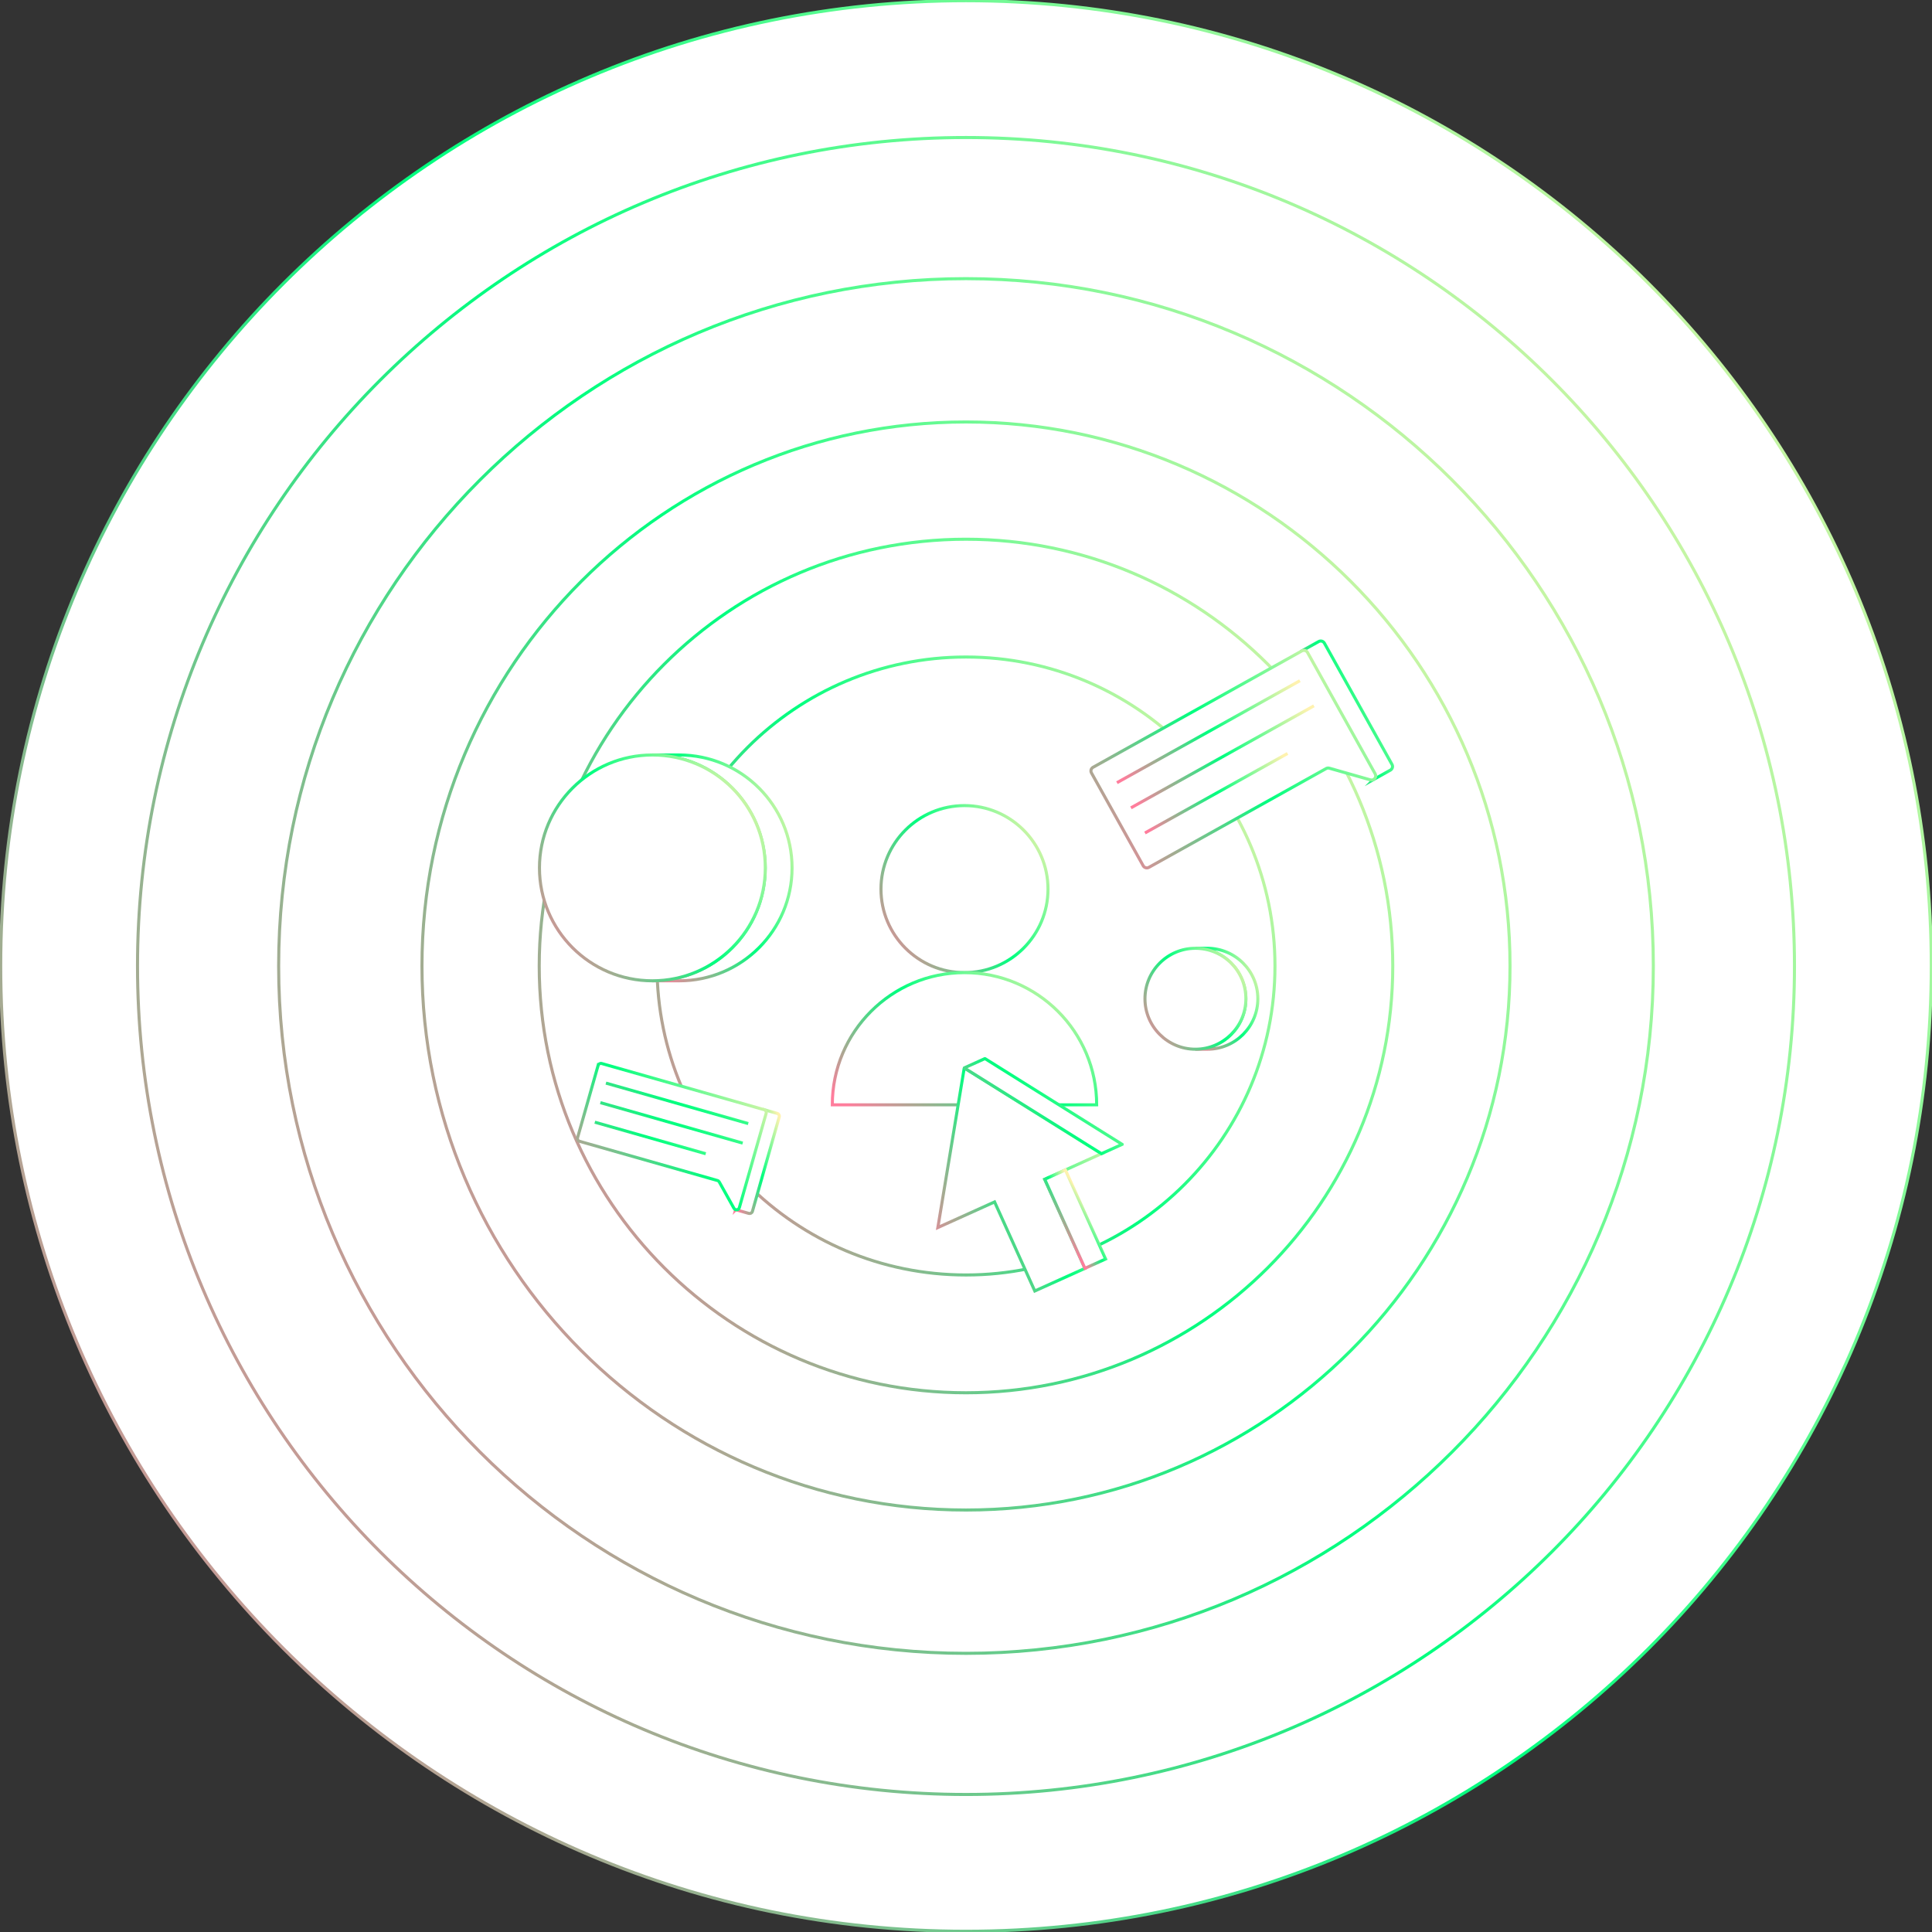 <svg width="631" height="631" viewBox="0 0 631 631" fill="none" xmlns="http://www.w3.org/2000/svg">
<rect x="0" y="0" width="631" height="631" fill="#333333" stroke="none"/>
<g clip-path="url(#clip0_1437_258)">
<path d="M315.498 630.764C489.614 630.764 630.764 489.614 630.764 315.498C630.764 141.381 489.614 0.231 315.498 0.231C141.381 0.231 0.231 141.381 0.231 315.498C0.231 489.614 141.381 630.764 315.498 630.764Z" fill="white" stroke="url(#paint0_linear_1437_258)" stroke-miterlimit="10"/>
<path d="M315.498 586.084C464.939 586.084 586.084 464.939 586.084 315.498C586.084 166.057 464.939 44.911 315.498 44.911C166.057 44.911 44.911 166.057 44.911 315.498C44.911 464.939 166.057 586.084 315.498 586.084Z" fill="white" stroke="url(#paint1_linear_1437_258)" stroke-miterlimit="10"/>
<path d="M315.498 539.988C439.48 539.988 539.988 439.48 539.988 315.497C539.988 191.515 439.48 91.007 315.498 91.007C191.515 91.007 91.007 191.515 91.007 315.497C91.007 439.48 191.515 539.988 315.498 539.988Z" fill="white" stroke="url(#paint2_linear_1437_258)" stroke-miterlimit="10"/>
<path d="M315.498 493.179C413.628 493.179 493.179 413.628 493.179 315.498C493.179 217.367 413.628 137.816 315.498 137.816C217.367 137.816 137.816 217.367 137.816 315.498C137.816 413.628 217.367 493.179 315.498 493.179Z" fill="white" stroke="url(#paint3_linear_1437_258)" stroke-miterlimit="10"/>
<path d="M315.498 454.884C392.478 454.884 454.883 392.479 454.883 315.498C454.883 238.517 392.478 176.112 315.498 176.112C238.517 176.112 176.112 238.517 176.112 315.498C176.112 392.479 238.517 454.884 315.498 454.884Z" fill="white" stroke="url(#paint4_linear_1437_258)" stroke-miterlimit="10"/>
<path d="M315.498 416.412C371.231 416.412 416.412 371.231 416.412 315.497C416.412 259.764 371.231 214.583 315.498 214.583C259.764 214.583 214.583 259.764 214.583 315.497C214.583 371.231 259.764 416.412 315.498 416.412Z" fill="white" stroke="url(#paint5_linear_1437_258)" stroke-miterlimit="10"/>
<path d="M315.007 317.665C330.072 317.665 342.284 305.452 342.284 290.388C342.284 275.323 330.072 263.11 315.007 263.11C299.942 263.11 287.73 275.323 287.73 290.388C287.73 305.452 299.942 317.665 315.007 317.665Z" fill="white" stroke="url(#paint6_linear_1437_258)" stroke-miterlimit="10"/>
<path d="M358.177 360.835C358.177 336.993 338.849 317.665 315.007 317.665C291.165 317.665 271.837 336.993 271.837 360.835H358.177Z" fill="white" stroke="url(#paint7_linear_1437_258)" stroke-miterlimit="10"/>
<path d="M354.344 414.25L341.21 385.162L359.737 376.797L315.011 348.834C314.97 348.811 314.919 348.834 314.914 348.881L306.308 400.921L324.835 392.556L337.969 421.643L354.344 414.25Z" fill="white" stroke="url(#paint8_linear_1437_258)" stroke-miterlimit="10"/>
<path d="M347.964 382.11L341.213 385.158L354.345 414.242L361.096 411.194L347.964 382.11Z" fill="white" stroke="url(#paint9_linear_1437_258)" stroke-miterlimit="10"/>
<path d="M366.492 373.751L359.742 376.797L315.035 348.848C314.988 348.821 314.993 348.756 315.044 348.733L321.65 345.751C321.65 345.751 321.692 345.742 321.71 345.751L366.492 373.746V373.751Z" fill="white" stroke="url(#paint10_linear_1437_258)" stroke-miterlimit="10"/>
<path d="M258.693 283.457C258.693 303.822 242.18 320.336 221.815 320.336H213.065C233.435 320.336 249.944 303.822 249.944 283.457C249.944 263.092 233.435 246.578 213.065 246.578H221.815C242.18 246.578 258.693 263.087 258.693 283.457Z" fill="white" stroke="url(#paint11_linear_1437_258)" stroke-miterlimit="10"/>
<path d="M213.069 320.336C233.437 320.336 249.948 303.825 249.948 283.457C249.948 263.089 233.437 246.578 213.069 246.578C192.702 246.578 176.19 263.089 176.19 283.457C176.19 303.825 192.702 320.336 213.069 320.336Z" fill="white" stroke="url(#paint12_linear_1437_258)" stroke-miterlimit="10"/>
<path d="M410.824 326.197C410.824 335.299 403.445 342.678 394.343 342.678H390.431C399.537 342.678 406.912 335.299 406.912 326.197C406.912 317.095 399.533 309.716 390.431 309.716H394.343C403.445 309.716 410.824 317.095 410.824 326.197Z" fill="white" stroke="url(#paint13_linear_1437_258)" stroke-miterlimit="10"/>
<path d="M390.431 342.678C399.533 342.678 406.912 335.299 406.912 326.197C406.912 317.095 399.533 309.716 390.431 309.716C381.329 309.716 373.95 317.095 373.95 326.197C373.95 335.299 381.329 342.678 390.431 342.678Z" fill="white" stroke="url(#paint14_linear_1437_258)" stroke-miterlimit="10"/>
<path d="M448.61 254.592L454.166 251.494C454.735 251.133 455.018 250.365 454.638 249.675L432.555 210.051C432.189 209.398 431.361 209.162 430.703 209.528L425.208 212.588L448.615 254.587L448.61 254.592Z" fill="white" stroke="url(#paint15_linear_1437_258)" stroke-miterlimit="10"/>
<path d="M356.483 252.453L373.371 282.758C373.737 283.415 374.566 283.651 375.223 283.286L433.125 251.013C433.439 250.837 433.81 250.796 434.157 250.893L447.578 254.708C448.745 255.041 449.731 253.796 449.138 252.735L444.61 244.611L427.055 213.116C426.69 212.459 425.861 212.222 425.204 212.588L357.006 250.597C356.349 250.962 356.112 251.791 356.478 252.448L356.483 252.453Z" fill="white" stroke="url(#paint16_linear_1437_258)" stroke-miterlimit="10"/>
<path d="M364.797 255.634L424.56 222.324" stroke="url(#paint17_linear_1437_258)" stroke-miterlimit="10"/>
<path d="M369.371 263.842L429.134 230.532" stroke="url(#paint18_linear_1437_258)" stroke-miterlimit="10"/>
<path d="M373.945 272.05L420.523 246.092" stroke="url(#paint19_linear_1437_258)" stroke-miterlimit="10"/>
<path d="M240.277 395.084L244.596 396.311C245.059 396.413 245.587 396.172 245.74 395.64L254.499 364.821C254.642 364.312 254.346 363.779 253.832 363.636L249.559 362.423L240.272 395.089L240.277 395.084Z" fill="white" stroke="url(#paint20_linear_1437_258)" stroke-miterlimit="10"/>
<path d="M195.333 348.006L188.635 371.58C188.491 372.089 188.787 372.621 189.297 372.765L234.333 385.565C234.578 385.635 234.786 385.802 234.911 386.024L239.708 394.63C240.124 395.38 241.235 395.25 241.471 394.426L243.268 388.107L250.23 363.612C250.374 363.103 250.078 362.571 249.568 362.427L196.523 347.349C196.014 347.205 195.482 347.501 195.338 348.011L195.333 348.006Z" fill="white" stroke="url(#paint21_linear_1437_258)" stroke-miterlimit="10"/>
<path d="M197.898 353.747L244.379 366.96" stroke="url(#paint22_linear_1437_258)" stroke-miterlimit="10"/>
<path d="M196.083 360.131L242.564 373.344" stroke="url(#paint23_linear_1437_258)" stroke-miterlimit="10"/>
<path d="M194.269 366.515L230.495 376.811" stroke="url(#paint24_linear_1437_258)" stroke-miterlimit="10"/>
</g>
<defs>
<linearGradient id="paint0_linear_1437_258" x1="630.764" y1="49.566" x2="-48.855" y2="508.783" gradientUnits="userSpaceOnUse">
<stop stop-color="#FFF2AF"/>
<stop offset="0.5" stop-color="#00FF7F"/>
<stop offset="1" stop-color="#FF7D9C"/>
</linearGradient>
<linearGradient id="paint1_linear_1437_258" x1="586.084" y1="87.254" x2="2.781" y2="481.391" gradientUnits="userSpaceOnUse">
<stop stop-color="#FFF2AF"/>
<stop offset="0.5" stop-color="#00FF7F"/>
<stop offset="1" stop-color="#FF7D9C"/>
</linearGradient>
<linearGradient id="paint2_linear_1437_258" x1="539.988" y1="126.136" x2="56.054" y2="453.13" gradientUnits="userSpaceOnUse">
<stop stop-color="#FFF2AF"/>
<stop offset="0.5" stop-color="#00FF7F"/>
<stop offset="1" stop-color="#FF7D9C"/>
</linearGradient>
<linearGradient id="paint3_linear_1437_258" x1="493.179" y1="165.621" x2="110.151" y2="424.432" gradientUnits="userSpaceOnUse">
<stop stop-color="#FFF2AF"/>
<stop offset="0.5" stop-color="#00FF7F"/>
<stop offset="1" stop-color="#FF7D9C"/>
</linearGradient>
<linearGradient id="paint4_linear_1437_258" x1="454.883" y1="197.924" x2="154.409" y2="400.954" gradientUnits="userSpaceOnUse">
<stop stop-color="#FFF2AF"/>
<stop offset="0.5" stop-color="#00FF7F"/>
<stop offset="1" stop-color="#FF7D9C"/>
</linearGradient>
<linearGradient id="paint5_linear_1437_258" x1="416.412" y1="230.375" x2="198.871" y2="377.367" gradientUnits="userSpaceOnUse">
<stop stop-color="#FFF2AF"/>
<stop offset="0.5" stop-color="#00FF7F"/>
<stop offset="1" stop-color="#FF7D9C"/>
</linearGradient>
<linearGradient id="paint6_linear_1437_258" x1="342.284" y1="267.379" x2="283.483" y2="307.111" gradientUnits="userSpaceOnUse">
<stop stop-color="#FFF2AF"/>
<stop offset="0.5" stop-color="#00FF7F"/>
<stop offset="1" stop-color="#FF7D9C"/>
</linearGradient>
<linearGradient id="paint7_linear_1437_258" x1="358.177" y1="321.043" x2="310.216" y2="385.857" gradientUnits="userSpaceOnUse">
<stop stop-color="#FFF2AF"/>
<stop offset="0.5" stop-color="#00FF7F"/>
<stop offset="1" stop-color="#FF7D9C"/>
</linearGradient>
<linearGradient id="paint8_linear_1437_258" x1="359.737" y1="354.523" x2="292.406" y2="387.905" gradientUnits="userSpaceOnUse">
<stop stop-color="#FFF2AF"/>
<stop offset="0.5" stop-color="#00FF7F"/>
<stop offset="1" stop-color="#FF7D9C"/>
</linearGradient>
<linearGradient id="paint9_linear_1437_258" x1="348.992" y1="384.386" x2="339.38" y2="390.679" gradientUnits="userSpaceOnUse">
<stop stop-color="#FFF2AF"/>
<stop offset="0.5" stop-color="#00FF7F"/>
<stop offset="1" stop-color="#FF7D9C"/>
</linearGradient>
<linearGradient id="paint10_linear_1437_258" x1="366.492" y1="348.176" x2="330.653" y2="388.334" gradientUnits="userSpaceOnUse">
<stop stop-color="#FFF2AF"/>
<stop offset="0.5" stop-color="#00FF7F"/>
<stop offset="1" stop-color="#FF7D9C"/>
</linearGradient>
<linearGradient id="paint11_linear_1437_258" x1="258.693" y1="252.349" x2="197.713" y2="277.839" gradientUnits="userSpaceOnUse">
<stop stop-color="#FFF2AF"/>
<stop offset="0.5" stop-color="#00FF7F"/>
<stop offset="1" stop-color="#FF7D9C"/>
</linearGradient>
<linearGradient id="paint12_linear_1437_258" x1="249.948" y1="252.349" x2="170.448" y2="306.067" gradientUnits="userSpaceOnUse">
<stop stop-color="#FFF2AF"/>
<stop offset="0.5" stop-color="#00FF7F"/>
<stop offset="1" stop-color="#FF7D9C"/>
</linearGradient>
<linearGradient id="paint13_linear_1437_258" x1="410.824" y1="312.295" x2="383.571" y2="323.688" gradientUnits="userSpaceOnUse">
<stop stop-color="#FFF2AF"/>
<stop offset="0.5" stop-color="#00FF7F"/>
<stop offset="1" stop-color="#FF7D9C"/>
</linearGradient>
<linearGradient id="paint14_linear_1437_258" x1="406.912" y1="312.295" x2="371.384" y2="336.301" gradientUnits="userSpaceOnUse">
<stop stop-color="#FFF2AF"/>
<stop offset="0.5" stop-color="#00FF7F"/>
<stop offset="1" stop-color="#FF7D9C"/>
</linearGradient>
<linearGradient id="paint15_linear_1437_258" x1="454.811" y1="212.895" x2="415.937" y2="230.085" gradientUnits="userSpaceOnUse">
<stop stop-color="#FFF2AF"/>
<stop offset="0.5" stop-color="#00FF7F"/>
<stop offset="1" stop-color="#FF7D9C"/>
</linearGradient>
<linearGradient id="paint16_linear_1437_258" x1="449.316" y1="217.974" x2="367.4" y2="290.44" gradientUnits="userSpaceOnUse">
<stop stop-color="#FFF2AF"/>
<stop offset="0.5" stop-color="#00FF7F"/>
<stop offset="1" stop-color="#FF7D9C"/>
</linearGradient>
<linearGradient id="paint17_linear_1437_258" x1="424.56" y1="224.93" x2="386.57" y2="270.987" gradientUnits="userSpaceOnUse">
<stop stop-color="#FFF2AF"/>
<stop offset="0.5" stop-color="#00FF7F"/>
<stop offset="1" stop-color="#FF7D9C"/>
</linearGradient>
<linearGradient id="paint18_linear_1437_258" x1="429.134" y1="233.138" x2="391.144" y2="279.195" gradientUnits="userSpaceOnUse">
<stop stop-color="#FFF2AF"/>
<stop offset="0.5" stop-color="#00FF7F"/>
<stop offset="1" stop-color="#FF7D9C"/>
</linearGradient>
<linearGradient id="paint19_linear_1437_258" x1="420.523" y1="248.123" x2="390.918" y2="284.017" gradientUnits="userSpaceOnUse">
<stop stop-color="#FFF2AF"/>
<stop offset="0.5" stop-color="#00FF7F"/>
<stop offset="1" stop-color="#FF7D9C"/>
</linearGradient>
<linearGradient id="paint20_linear_1437_258" x1="254.535" y1="365.076" x2="233.816" y2="370.964" gradientUnits="userSpaceOnUse">
<stop stop-color="#FFF2AF"/>
<stop offset="0.5" stop-color="#00FF7F"/>
<stop offset="1" stop-color="#FF7D9C"/>
</linearGradient>
<linearGradient id="paint21_linear_1437_258" x1="250.267" y1="351.053" x2="195.242" y2="399.008" gradientUnits="userSpaceOnUse">
<stop stop-color="#FFF2AF"/>
<stop offset="0.5" stop-color="#00FF7F"/>
<stop offset="1" stop-color="#FF7D9C"/>
</linearGradient>
<linearGradient id="paint22_linear_1437_258" x1="244.379" y1="354.781" x2="233.406" y2="380.864" gradientUnits="userSpaceOnUse">
<stop stop-color="#FFF2AF"/>
<stop offset="0.5" stop-color="#00FF7F"/>
<stop offset="1" stop-color="#FF7D9C"/>
</linearGradient>
<linearGradient id="paint23_linear_1437_258" x1="242.564" y1="361.165" x2="231.591" y2="387.248" gradientUnits="userSpaceOnUse">
<stop stop-color="#FFF2AF"/>
<stop offset="0.5" stop-color="#00FF7F"/>
<stop offset="1" stop-color="#FF7D9C"/>
</linearGradient>
<linearGradient id="paint24_linear_1437_258" x1="230.495" y1="367.32" x2="221.945" y2="387.647" gradientUnits="userSpaceOnUse">
<stop stop-color="#FFF2AF"/>
<stop offset="0.5" stop-color="#00FF7F"/>
<stop offset="1" stop-color="#FF7D9C"/>
</linearGradient>
<clipPath id="clip0_1437_258">
<rect width="631" height="631" fill="white"/>
</clipPath>
</defs>
</svg>
